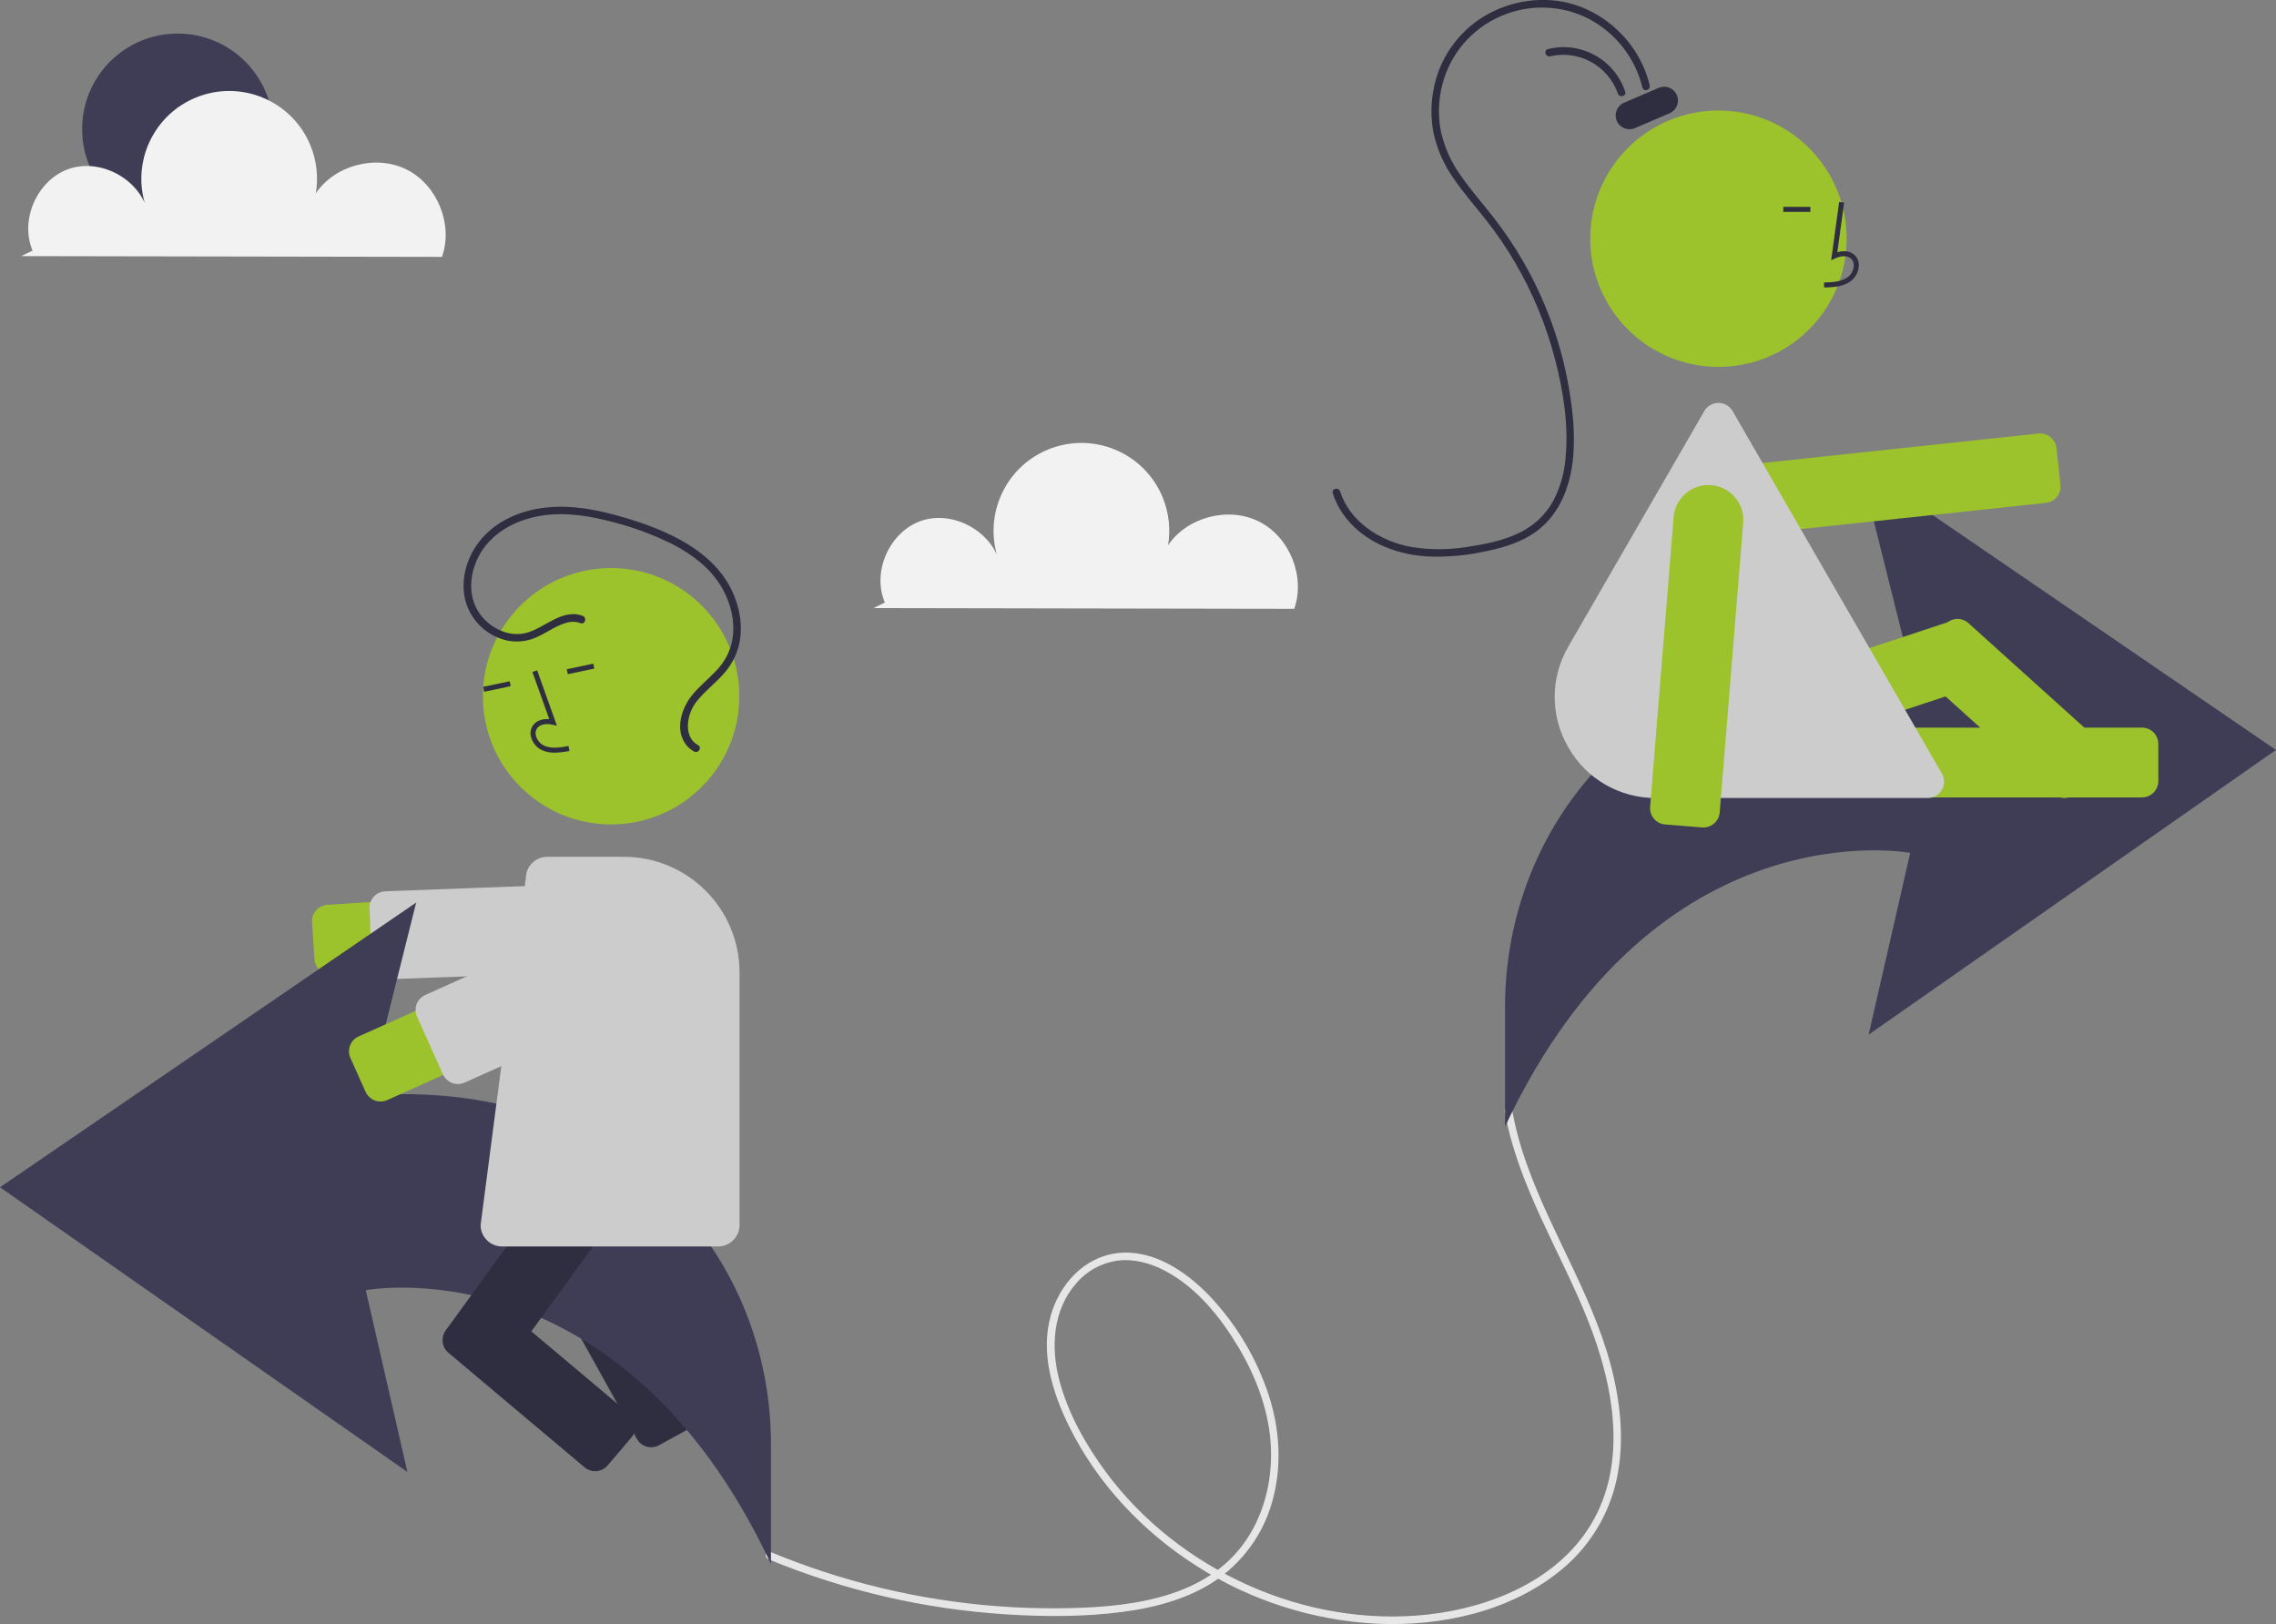 <?xml version="1.0" encoding="utf-8"?>
<!-- Generator: Adobe Illustrator 24.1.0, SVG Export Plug-In . SVG Version: 6.00 Build 0)  -->
<svg version="1.1" id="bddd68f9-3b37-4f15-84df-5c72bc277bdb"
	 xmlns="http://www.w3.org/2000/svg" xmlns:xlink="http://www.w3.org/1999/xlink" x="0px" y="0px" viewBox="0 0 905.34 646.07"
	 style="enable-background:new 0 0 905.34 646.07;" xml:space="preserve">
<rect x="0" y="0" width="905.34" height="646.07" fill="#808080" stroke="none"/>
<style type="text/css">
	.st0{fill:#3F3D56;}
	.st1{fill:#E6E6E6;}
	.st2{fill:#2F2E41;}
	.st3{fill:#9CC22C;}
	.st4{fill:#CCCCCC;}
	.st5{fill:#F2F2F2;}
</style>
<circle class="st0" cx="70.67" cy="51.35" r="38"/>
<path class="st1" d="M305.61,620.26c30.23,12.52,62.32,19.95,94.98,21.98c15.3,0.95,30.89,1,46.11-1.02
	c13.34-1.77,26.88-5.41,38-13.27c11.11-8,18.93-19.76,22.01-33.1c3.4-14.06,1.97-28.79-2.89-42.34
	c-5.01-14.02-12.93-26.82-23.25-37.56c-9.25-9.46-22.2-18.07-36.04-16.45c-13.31,1.56-22.99,12.32-26.54,24.77
	c-4.25,14.93,0.64,30.71,7.27,44.15c11.25,22.79,29.3,41.93,50.68,55.53c21.51,13.77,46.23,21.69,71.74,22.99
	c25.56,1.15,53.04-4.78,73.18-21.29c10.6-8.62,18.18-20.4,21.61-33.63c3.58-13.96,2.64-28.7-0.45-42.65
	c-6.72-30.29-24.46-56.33-34.73-85.33c-2.55-7.08-4.51-14.35-5.86-21.74c-0.34-1.9-3.23-1.09-2.89,0.8
	c5.31,29.83,22.13,55.51,33.16,83.29c10.05,25.3,16.04,56.37,1.14,81.07c-13.4,22.22-40,33.06-64.82,35.82
	c-24.26,2.7-49.1-1.64-71.34-11.58c-22.39-10-42.45-25.59-57-45.39c-7.91-10.76-14.73-22.95-18.22-35.9
	c-3.58-13.26-2.74-28.27,6.72-38.98c4.18-4.87,9.99-8.05,16.35-8.93c6.6-0.83,13.22,1.02,19.02,4.11
	c12.46,6.62,21.74,18.14,28.89,30.04c7.39,12.3,12.6,26.24,13.12,40.7c0.48,13.44-3.05,27.22-11.12,38.09
	c-16.68,22.46-48.02,25.18-73.75,25.36c-31.53,0.2-62.89-4.7-92.86-14.49c-7.24-2.37-14.39-5.02-21.43-7.94
	C304.62,616.62,303.85,619.52,305.61,620.26L305.61,620.26z"/>
<path class="st2" d="M227.62,522.93l-8.06-12.37c-1.96-3.01-1.11-7.03,1.9-8.99l49.07-38.15c3.01-1.96,7.03-1.11,8.99,1.9
	l8.06,12.37c1.96,3.01,1.11,7.03-1.9,8.99l-49.07,38.15C233.61,526.78,229.58,525.93,227.62,522.93z"/>
<path class="st2" d="M221.52,501.62l12.94-7.09c3.15-1.72,7.1-0.57,8.82,2.58l34.36,61.92c1.72,3.15,0.57,7.1-2.58,8.82l-12.94,7.09
	c-3.15,1.72-7.1,0.57-8.82-2.58l-34.36-61.92C217.22,507.3,218.37,503.35,221.52,501.62z"/>
<path class="st3" d="M131.56,387.68c-3.42-0.01-6.25-2.66-6.48-6.08l-0.96-14.73c-0.23-3.58,2.48-6.68,6.06-6.91l115.39-7.56
	c7.65-0.5,14.26,5.29,14.76,12.94c0.5,7.65-5.29,14.26-12.94,14.76l-115.39,7.56C131.85,387.67,131.7,387.68,131.56,387.68z"/>
<path class="st4" d="M154.31,389.58c-3.49-0.01-6.36-2.77-6.49-6.26l-0.82-22c-0.13-3.59,2.67-6.6,6.25-6.74c0,0,0,0,0,0l94.89-3.55
	c3.59-0.13,6.6,2.67,6.74,6.25l0.82,22c0.13,3.59-2.67,6.6-6.25,6.74c0,0,0,0,0,0l-94.89,3.55
	C154.47,389.58,154.39,389.58,154.31,389.58z"/>
<path class="st0" d="M306.67,622.16v-47.74c0-41.67-18.18-81.64-50.62-107.8c-24.25-19.55-59.37-34.17-109.68-30.9l19.17-76.67
	L0,472.31l162.05,113.26l-16.55-72.31C145.49,513.25,246.55,494.09,306.67,622.16z"/>
<path class="st2" d="M190.9,546.7l-11.94-8.68c-2.9-2.11-3.54-6.18-1.43-9.08l72.34-99.49c2.11-2.9,6.18-3.54,9.08-1.43l11.94,8.68
	c2.9,2.11,3.54,6.18,1.43,9.08l-72.34,99.49C197.87,548.16,193.81,548.8,190.9,546.7z"/>
<path class="st2" d="M177.6,528.97l9.56-11.24c2.33-2.73,6.43-3.06,9.16-0.74l54.19,45.59c2.73,2.33,3.06,6.43,0.74,9.16
	l-9.56,11.24c-2.33,2.73-6.43,3.06-9.16,0.74l-54.19-45.59C175.61,535.8,175.28,531.71,177.6,528.97z"/>
<circle class="st3" cx="243.08" cy="276.97" r="51"/>
<path class="st2" d="M220.65,299.43c-1.73,0.04-3.44-0.3-5.03-0.98c-2.17-1.03-3.77-2.96-4.38-5.28c-0.46-1.65-0.13-3.41,0.9-4.78
	c1.33-1.71,3.63-2.52,6.34-2.31l-6.7-18.75l1.88-0.67l7.87,22.04l-1.78-0.4c-2.06-0.47-4.73-0.36-6.04,1.33
	c-0.65,0.88-0.84,2.02-0.53,3.07c0.46,1.73,1.65,3.16,3.26,3.94c2.78,1.26,6.04,0.81,9.7,0.15l0.36,1.97
	C224.58,299.14,222.62,299.37,220.65,299.43z"/>
<rect x="192.09" y="272.09" transform="matrix(0.979 -0.206 0.206 0.979 -51.926 46.432)" class="st2" width="10.77" height="2"/>
<rect x="225.36" y="265.1" transform="matrix(0.979 -0.206 0.206 0.979 -49.778 53.124)" class="st2" width="10.77" height="2"/>
<path class="st4" d="M285.67,495.85h-86c-4.69-0.01-8.49-3.81-8.5-8.5l18-138.06c0.03-4.67,3.83-8.44,8.5-8.44h30.52
	c25.38,0.03,45.95,20.6,45.98,45.98v100.52C294.16,492.04,290.36,495.84,285.67,495.85z"/>
<path class="st3" d="M151.37,438.2c-2.56,0-4.89-1.5-5.94-3.84l-6.04-13.47c-1.47-3.28-0.01-7.12,3.27-8.59c0,0,0,0,0,0l105.5-47.33
	c6.99-3.14,15.21-0.02,18.35,6.97c3.14,6.99,0.02,15.21-6.97,18.35c0,0-0.01,0-0.01,0.01l-105.5,47.33
	C153.19,438.01,152.28,438.2,151.37,438.2z"/>
<path class="st4" d="M182.14,431.25c-2.56,0-4.89-1.5-5.94-3.84l-10.32-23c-1.46-3.28,0-7.12,3.27-8.59l86.63-38.86
	c3.27-1.47,7.12-0.01,8.59,3.27c0,0,0,0,0,0l10.32,23c1.47,3.28,0.01,7.12-3.27,8.59c0,0,0,0,0,0l-86.63,38.86
	C183.96,431.06,183.06,431.25,182.14,431.25z"/>
<path class="st2" d="M231.77,244.99c-8.3-3.06-15.13,5-22.65,6.84c-7.2,1.77-14.95-2.39-18.8-8.44c-4.49-7.06-3.37-16.23,0.71-23.2
	c4.47-7.63,12.43-12.32,20.86-14.36c9.67-2.35,19.74-1.19,29.28,1.19c9.15,2.14,18.03,5.34,26.44,9.52
	c7.61,3.94,14.82,9.33,19.27,16.79c4.04,6.78,6.04,15.22,4.04,22.99c-1.1,4.01-3.22,7.67-6.15,10.63c-3.01,3.19-6.46,5.95-9.27,9.34
	c-4.25,5.11-7.1,13.5-2.91,19.55c0.91,1.32,2.13,2.4,3.55,3.15c1.71,0.89,3.23-1.7,1.51-2.59c-3.01-1.57-4.11-4.75-4.02-8
	c0.16-3.68,1.57-7.2,3.99-9.98c2.94-3.54,6.58-6.4,9.69-9.78c3.01-3.15,5.2-6.98,6.41-11.16c2.21-8.09,0.48-16.9-3.43-24.19
	c-4.23-7.89-11.32-13.84-19.03-18.17c-8.39-4.71-17.72-7.87-26.99-10.37c-9.94-2.69-20.38-4.2-30.6-2.34
	c-8.87,1.61-17.53,5.89-23.11,13.14c-5.2,6.76-7.69,15.97-5.17,24.29c2.43,7.67,8.82,13.42,16.7,15.05c3.93,0.72,8,0.19,11.61-1.52
	c3.9-1.75,7.44-4.46,11.58-5.62c1.86-0.57,3.85-0.52,5.68,0.15C232.78,248.55,233.57,245.65,231.77,244.99z"/>
<path class="st0" d="M598.67,448.19v-47.74c0-41.67,18.18-81.64,50.62-107.8c24.25-19.55,59.37-34.17,109.68-30.9l-19.17-76.67
	l165.53,113.26L743.29,411.6l16.55-72.31C759.84,339.29,658.78,320.12,598.67,448.19z"/>
<path class="st3" d="M688.65,209.34c-5.97-4.81-6.9-13.55-2.08-19.52c2.31-2.86,5.67-4.69,9.33-5.08l114.98-12.28
	c3.57-0.38,6.77,2.21,7.15,5.77l-0.5,0.05l0.5-0.05l1.57,14.68c0.38,3.57-2.2,6.77-5.77,7.15c0,0,0,0,0,0l-114.98,12.28
	c-0.5,0.05-1,0.08-1.5,0.08C694.17,212.42,691.1,211.33,688.65,209.34z"/>
<path class="st3" d="M722.52,310.72v-14.76c0-3.59,2.91-6.5,6.5-6.5h123.01c3.59,0,6.5,2.91,6.5,6.5v14.76c0,3.59-2.91,6.5-6.5,6.5
	H729.02C725.43,317.22,722.52,314.31,722.52,310.72z"/>
<path class="st3" d="M663.7,311.44c-1.54-0.77-2.71-2.13-3.25-3.77l-4.63-14.02c-1.12-3.41,0.73-7.08,4.13-8.21l116.81-38.57
	c3.41-1.13,7.08,0.73,8.21,4.13l-0.47,0.16l0.47-0.16l4.63,14.02c1.12,3.41-0.73,7.08-4.13,8.21l-116.81,38.57
	C667.02,312.35,665.24,312.22,663.7,311.44L663.7,311.44z"/>
<path class="st3" d="M816.84,315.77l-52.42-47.27c-2.66-2.41-2.87-6.51-0.47-9.18l9.88-10.96c2.4-2.67,6.51-2.88,9.18-0.47
	l52.42,47.27c2.66,2.41,2.87,6.51,0.47,9.18l-9.88,10.96c-1.15,1.28-2.77,2.05-4.49,2.14c-0.11,0.01-0.23,0.01-0.34,0.01
	C819.58,317.45,818.03,316.85,816.84,315.77z"/>
<circle class="st3" cx="683.56" cy="94.96" r="51"/>
<path class="st4" d="M623.87,297.36c-7.27-12.41-7.27-27.78,0-40.19l54.06-93.64c1.8-3.11,5.77-4.17,8.88-2.38
	c0.99,0.57,1.81,1.39,2.38,2.38l83.24,144.18c1.79,3.11,0.73,7.08-2.38,8.88c-0.99,0.57-2.11,0.87-3.25,0.87H658.68
	C644.3,317.54,630.99,309.86,623.87,297.36z"/>
<path class="st2" d="M725.6,114.37c3.31-0.09,7.42-0.21,10.59-2.52c1.91-1.45,3.08-3.68,3.2-6.07c0.12-1.71-0.57-3.37-1.86-4.49
	c-1.66-1.4-4.07-1.73-6.68-0.96l2.7-19.73l-1.98-0.27l-3.17,23.19l1.65-0.76c1.92-0.88,4.55-1.33,6.19,0.06
	c0.81,0.73,1.24,1.8,1.15,2.9c-0.1,1.78-0.97,3.44-2.38,4.53c-2.47,1.8-5.75,2.03-9.47,2.14L725.6,114.37z"/>
<rect x="709.35" y="82.29" class="st2" width="10.77" height="2"/>
<path class="st2" d="M653.32,34.81c-2.86-11.71-10.6-21.63-21.25-27.28c-10.94-5.62-23.82-6.02-35.08-1.09
	c-11.54,4.95-20.13,14.98-23.24,27.14c-1.58,6.04-1.8,12.35-0.64,18.49c1.42,6.5,4.18,12.63,8.1,18c3.95,5.72,8.6,10.91,12.86,16.39
	c4.28,5.49,8.18,11.27,11.67,17.3c10.51,18.16,17.17,38.28,19.57,59.13c0.81,6.29,0.97,12.66,0.46,18.98
	c-1.15,12.29-5.91,24.32-16.83,31.01c-5.81,3.55-12.51,5.39-19.14,6.67c-7.44,1.58-15.06,2.17-22.66,1.77
	c-12.84-0.91-25.7-6.27-33.15-17.19c-1.65-2.43-2.94-5.09-3.84-7.89c-0.59-1.84,2.3-2.63,2.89-0.8c3.95,12.25,15.94,19.8,28.07,22.1
	c7.56,1.27,15.27,1.26,22.83-0.02c6.86-1.02,13.93-2.44,20.22-5.47c5.71-2.67,10.45-7.05,13.56-12.54
	c2.81-5.3,4.51-11.11,4.99-17.09c1.34-13.08-0.84-26.63-4.1-39.28c-3.49-13.54-8.84-26.54-15.9-38.61
	c-3.53-6.03-7.47-11.81-11.81-17.29c-4.3-5.42-8.88-10.63-12.76-16.37c-3.83-5.41-6.52-11.54-7.93-18.02
	c-1.19-6.22-1.08-12.61,0.33-18.79c2.75-12.33,10.75-22.84,21.89-28.77c10.81-5.7,23.98-7.07,35.54-2.87
	c11.22,4.14,20.35,12.54,25.41,23.37c1.22,2.63,2.17,5.37,2.84,8.19C656.66,35.89,653.76,36.69,653.32,34.81L653.32,34.81z"/>
<path class="st2" d="M643.57,37.25c-3.89-11.1-15.5-17.5-26.97-14.86c-1.88,0.44-2.68-2.45-0.8-2.89
	c13.08-3.21,26.42,4.17,30.66,16.96C647.1,38.28,644.2,39.07,643.57,37.25L643.57,37.25z"/>
<path class="st2" d="M643.12,48.09c-1.2-2.79,0.09-6.02,2.88-7.22l13.78-5.92c2.79-1.2,6.03,0.09,7.22,2.88
	c1.2,2.79-0.09,6.03-2.88,7.22l-13.78,5.92C647.55,52.17,644.32,50.88,643.12,48.09z"/>
<path class="st3" d="M677.04,329.17l-14.71-1.19c-3.58-0.29-6.24-3.43-5.95-7l9.36-115.26c0.62-7.64,7.31-13.34,14.95-12.72
	c7.64,0.62,13.34,7.31,12.72,14.95c0,0.01,0,0.01,0,0.02l-9.36,115.25c-0.27,3.37-3.09,5.97-6.47,5.97
	C677.39,329.19,677.22,329.18,677.04,329.17z"/>
<path class="st5" d="M12.97,99.69C7.71,87.39,14.92,71.36,27.6,67.13s28.07,4.27,31.24,17.26c-7.32-17.86,1.22-38.26,19.08-45.58
	s38.26,1.22,45.58,19.08c2.46,6.01,3.2,12.59,2.13,19c7.64-11.27,24.05-15.53,36.21-9.4s18.49,21.85,13.98,34.7l-167.38-0.3"/>
<path class="st5" d="M351.97,239.69c-5.26-12.29,1.95-28.33,14.63-32.55c12.68-4.23,28.07,4.27,31.24,17.26
	c-7.32-17.86,1.22-38.26,19.08-45.58c17.86-7.32,38.26,1.22,45.58,19.08c2.46,6.01,3.2,12.59,2.13,19
	c7.64-11.27,24.05-15.53,36.21-9.4c12.16,6.13,18.49,21.85,13.98,34.7l-167.38-0.3"/>
</svg>
